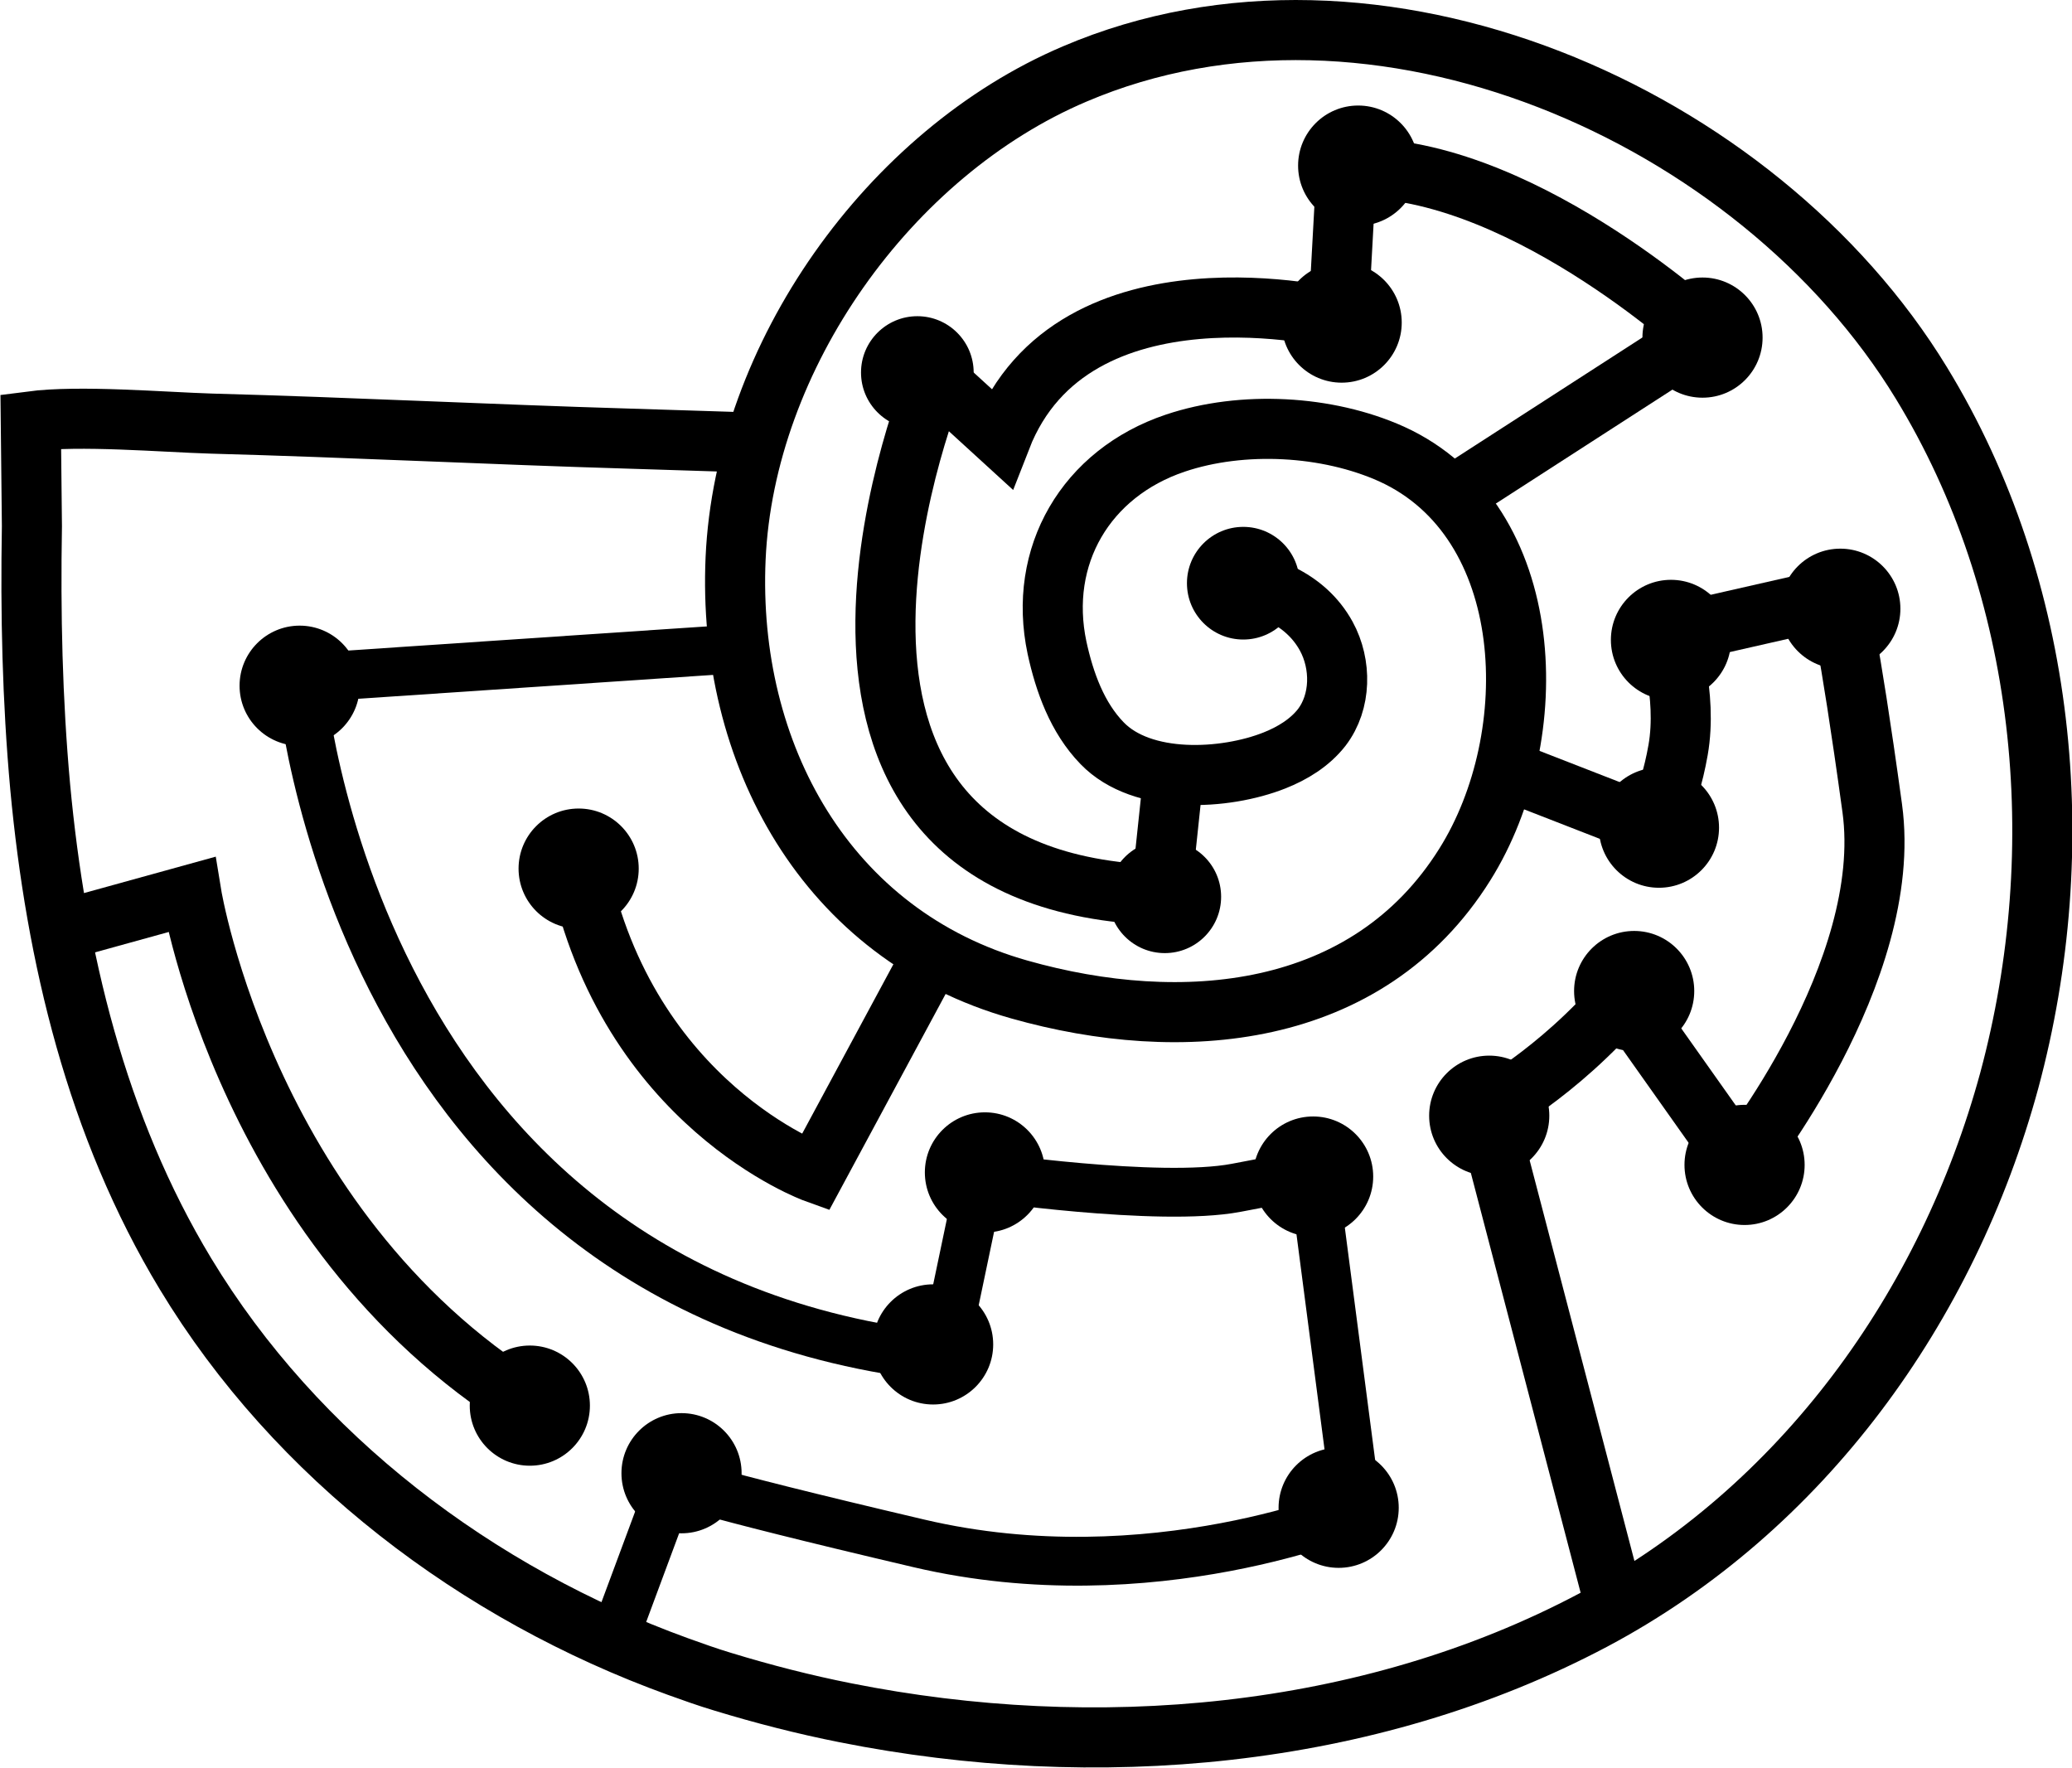 <?xml version="1.0" encoding="utf-8"?>
<!-- Generator: Adobe Illustrator 22.0.1, SVG Export Plug-In . SVG Version: 6.00 Build 0)  -->
<svg version="1.1" id="Ebene_1" xmlns="http://www.w3.org/2000/svg" xmlns:xlink="http://www.w3.org/1999/xlink" x="0px" y="0px"
	 viewBox="0 0 551.8 470.7" style="enable-background:new 0 0 551.8 470.7;" xml:space="preserve">
<style type="text/css">
	.st0{fill:none;stroke:#000000;stroke-width:16;stroke-miterlimit:10;}
	.st1{fill:none;stroke:#000000;stroke-width:13;stroke-miterlimit:10;}
</style>
<g>
	<path class="st0" d="M325.1,154.3c11.2,0.6,22.5,4.9,28.1,15.1c4.1,7.5,4,17.5-1.2,24.3c-3.2,4.1-7.8,6.9-12.6,8.8
		c-13.1,5.2-35.2,6.5-45.9-4.6c-6.6-6.8-10-16.2-12-25.4c-5.2-24.5,7.7-46.5,31.5-54.5c17.8-6,40.5-4.8,57.6,2.9
		c39.1,17.8,40.9,75.2,19.5,109.3c-25.9,41.4-75.5,45.5-118.6,33.3c-51.5-14.5-77.9-62.9-75.6-114.8c2.4-53.8,40.9-108,90.3-129
		c80.1-34.2,181.8,10.6,225.5,82.3c33.4,54.7,40.1,123.7,23.4,185.7C518.7,348,480,401.8,424.3,431.4
		c-60.2,31.9-132.8,37.9-199.1,24.7c-11.1-2.2-22-5-32.8-8.3c-4-1.2-7.9-2.6-11.8-4C127,424.4,78.9,388,49.4,339.2
		c-23.7-39.2-34.5-84.5-38.7-129.7c-2.1-23.1-2.6-46.2-2.2-69.4l-0.3-27.9c13-1.7,35,0.2,48.1,0.6c37.1,1,74.1,2.9,111.2,4
		c11.6,0.4,23.2,0.7,34.7,1.1"/>
	<path class="st1" d="M191.4,173.1L80,180.6c0,0,13,164.2,171.1,180.8l10.1-48.2c0,0,47.5,7,68,3.1c20.5-3.9,20.5-3.9,20.5-3.9
		l11.7,89.7c0,0-54.7,23.4-116.6,8.9c-61.8-14.5-65.6-16.9-65.6-16.9l-17.5,47.1"/>
	<path class="st0" d="M386.5,235.4"/>
	<path class="st0" d="M430.2,427.9L395.7,296c0,0,19.1-10.1,36.4-30.4l31.5,44.5c0,0,41-51.2,35-94.9c-6.3-45.9-9.2-56.3-9.2-56.3
		l-45.3,10.3c0,0,5.4,15.7,2.8,30.5c-2.6,14.8-7.2,20.4-7.2,20.4l-39.3-15.3"/>
	<path class="st0" d="M312.3,208.5l-3.2,30.2l-9.9-1c-102.4-10.7-50-136.9-50-136.9l17.4,15.9c19.2-49.3,89.8-31.8,89.8-31.8l2.2-40
		c44.5-2.4,94.9,44.1,94.9,44.1L385.3,133"/>
	<circle cx="79.8" cy="182.6" r="16"/>
	<circle cx="154.1" cy="231.3" r="16"/>
	<circle cx="141.1" cy="374.3" r="16"/>
	<circle cx="248.5" cy="358" r="16"/>
	<circle cx="262.3" cy="312.2" r="16"/>
	<circle cx="349.7" cy="313.3" r="16"/>
	<circle cx="356.5" cy="401.5" r="16"/>
	<circle cx="181.5" cy="392.3" r="16"/>
	<circle cx="396.6" cy="297.1" r="16"/>
	<circle cx="435.2" cy="263.9" r="16"/>
	<circle cx="464.6" cy="310.2" r="16"/>
	<circle cx="490.1" cy="162.1" r="16"/>
	<circle cx="445" cy="170.4" r="16"/>
	<circle cx="441.8" cy="220.4" r="16"/>
	<circle cx="453.4" cy="89.9" r="16"/>
	<circle cx="361.7" cy="44.1" r="16"/>
	<circle cx="357.3" cy="85.9" r="16"/>
	<circle cx="244.3" cy="99.2" r="15"/>
	<circle cx="310.2" cy="238.8" r="15"/>
	<circle cx="331.1" cy="155.3" r="15"/>
	<path class="st0" d="M248.5,254l-31.4,58.3c0,0-50-18-63-81"/>
	<path class="st0" d="M15.9,247.9l35.1-9.7c0,0,15,92,93,138"/>
</g>
<g>
</g>
<g>
</g>
<g>
</g>
<g>
</g>
<g>
</g>
<g>
</g>
<g>
</g>
<g>
</g>
<g>
</g>
<g>
</g>
<g>
</g>
<g>
</g>
<g>
</g>
<g>
</g>
<g>
</g>
</svg>
